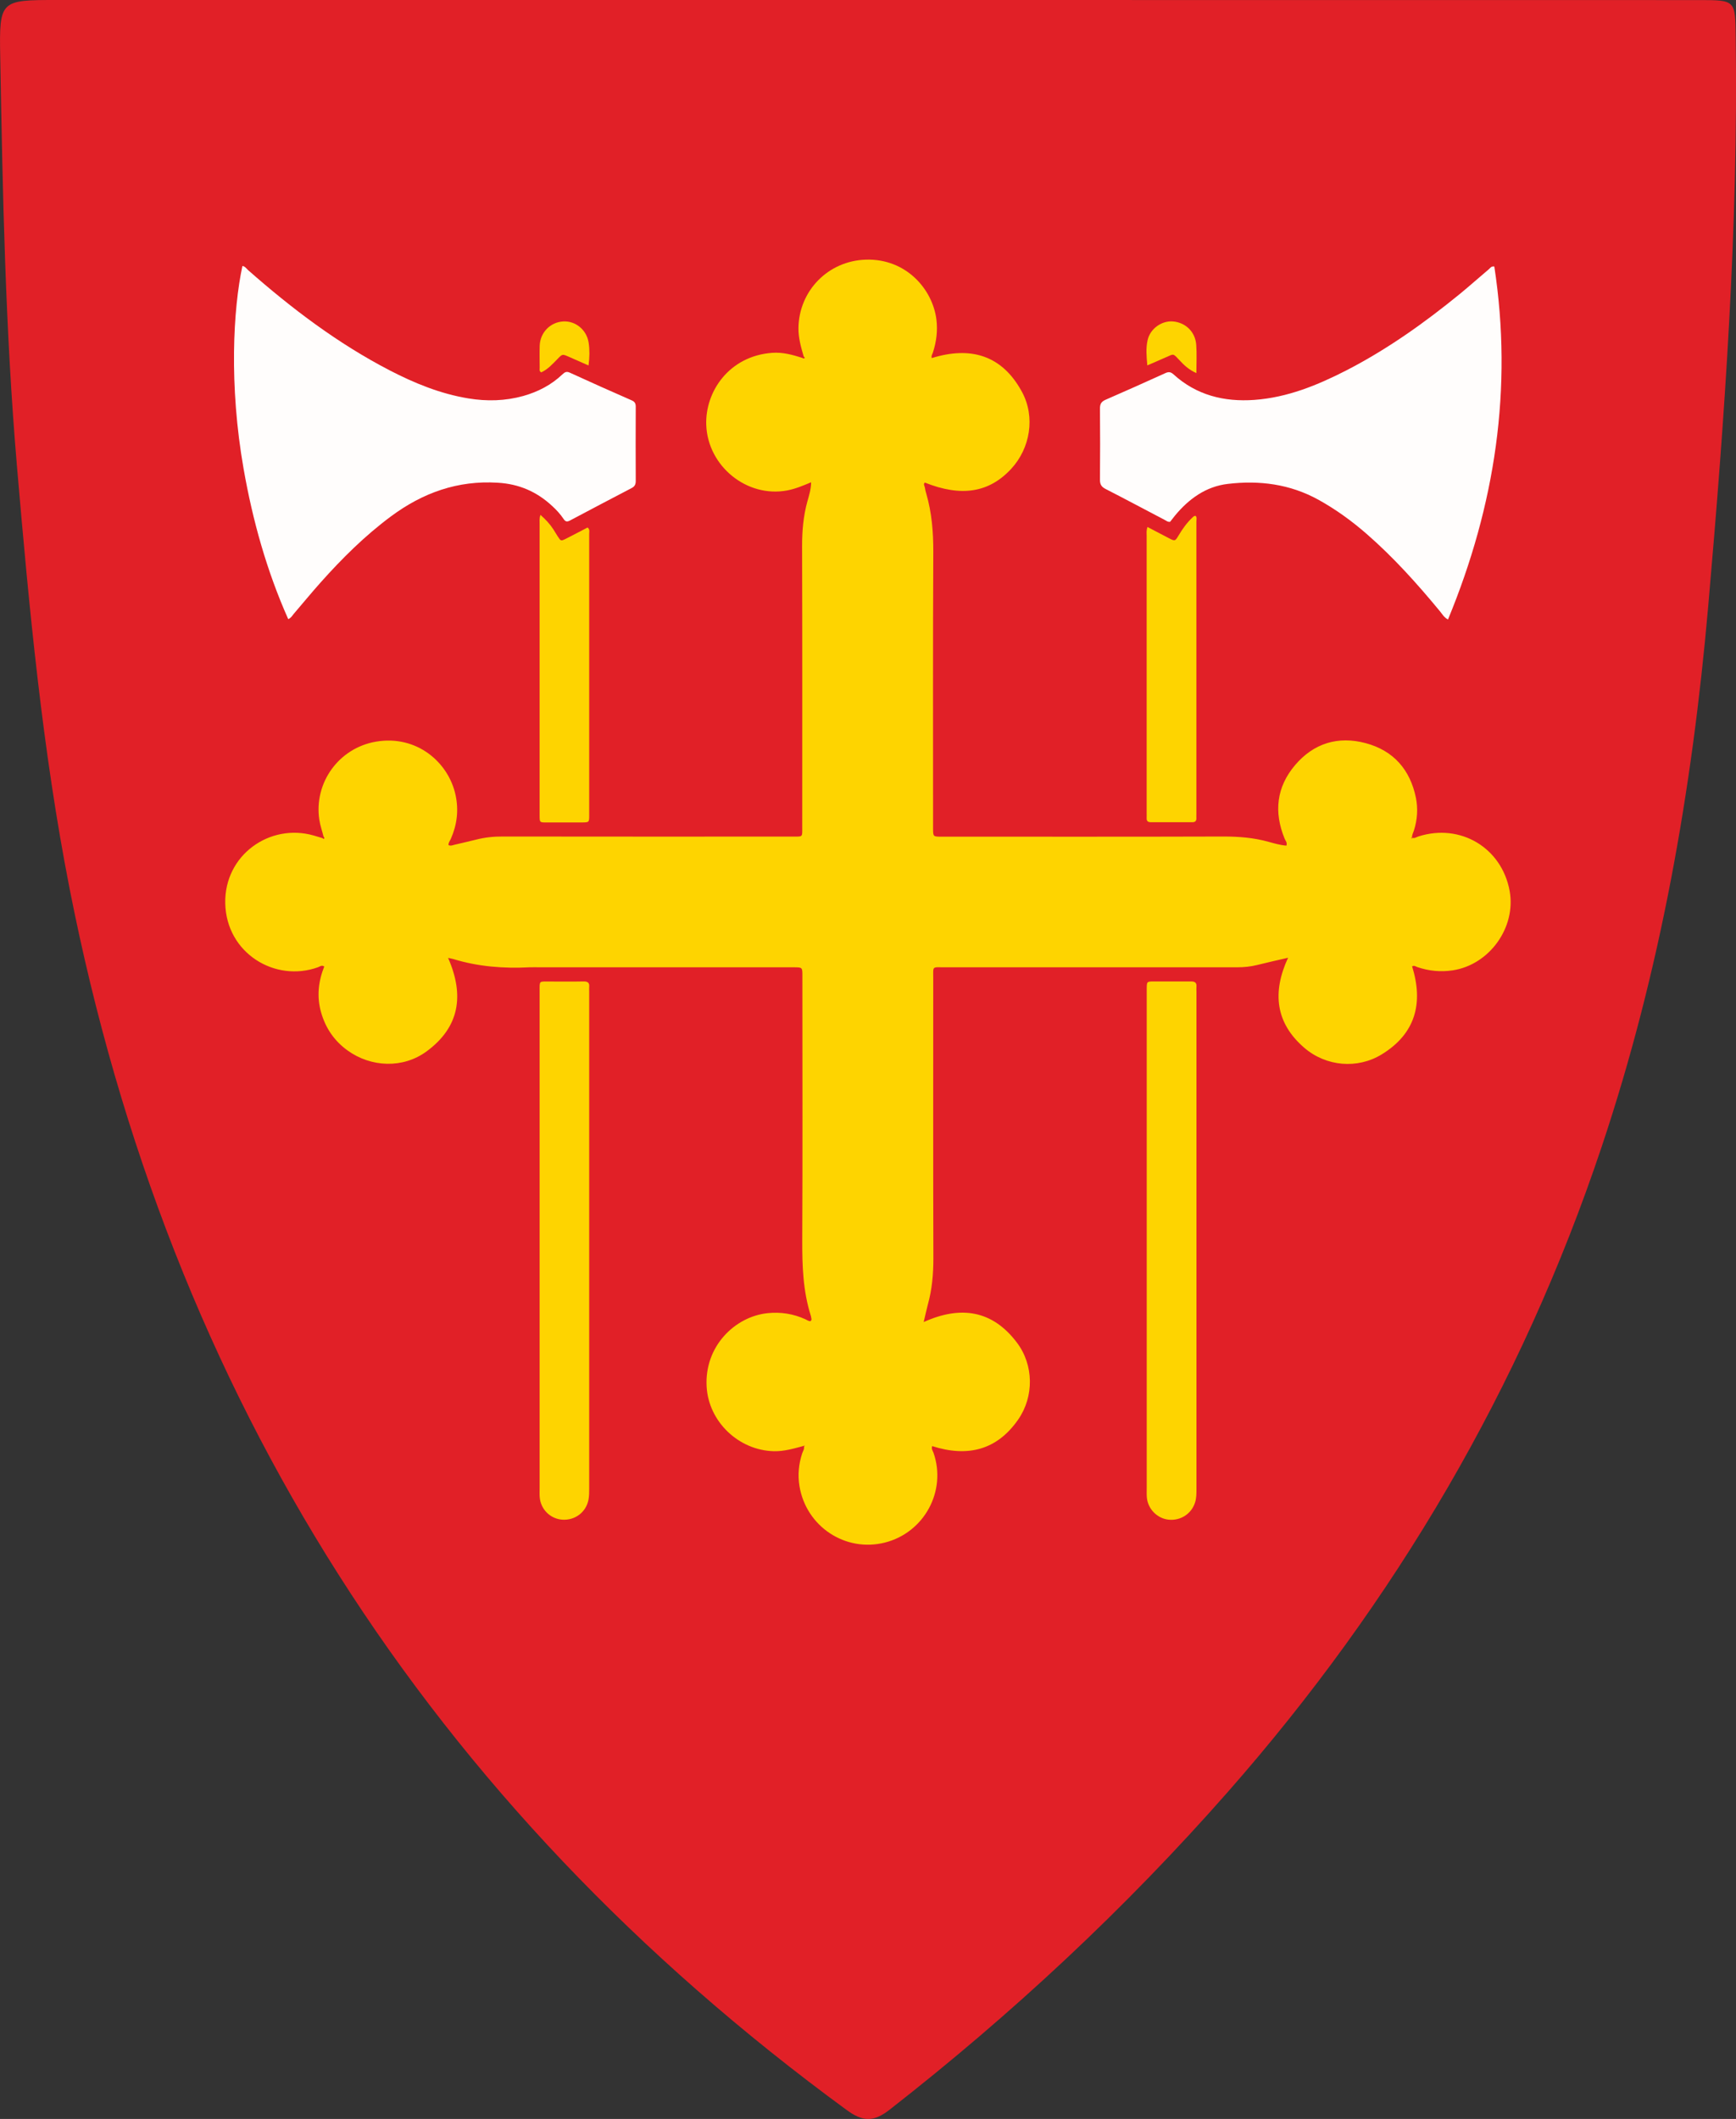 <?xml version="1.0" encoding="UTF-8"?>
<svg id="Layer_2" data-name="Layer 2" xmlns="http://www.w3.org/2000/svg" viewBox="0 0 234.59 286.29">
  <rect x="0" y="0" width="234.59" height="286.29" fill="#333333" stroke="none"/>
  <defs>
    <style>
      .cls-1 {
        fill: #fffdfc;
      }

      .cls-2 {
        fill: #fed400;
      }

      .cls-3 {
        fill: #e12027;
      }

      .cls-4 {
        fill: #e21f26;
      }
    </style>
  </defs>
  <g id="Layer_1-2" data-name="Layer 1">
    <path class="cls-3" d="M230.83,81.97c-2.18,24.89-6.46,49.26-14.39,72.96-10.88,32.53-27.91,61.47-50.56,87.22-13.87,15.77-29.13,29.98-45.67,42.89-2.19,1.71-3.64,1.62-5.81,.03C57.94,243.73,22.91,188.73,9.41,120.09c-3.7-18.85-5.48-37.98-7.12-57.12C.72,44.56,.36,26.12,.03,7.67-.11,.01,.02,0,7.7,0H117.52c37.35,0,74.7,0,112.06,.01,4.95,0,4.91,.01,4.97,4.96,.36,25.74-1.48,51.36-3.72,77Z"/>
    <g>
      <path class="cls-2" d="M190.79,113.16c.33,.18,.6-.06,.89-.15,5.66-1.81,11.25,1.52,12.32,7.35,.9,4.94-2.72,9.98-7.68,10.74-1.64,.25-3.21,.09-4.77-.43-.22-.07-.42-.27-.73-.11,1.55,4.97,.47,9.1-4.11,11.9-3.27,2-7.5,1.64-10.44-.88-3.92-3.36-4.37-7.51-2.21-12.18-1.47,.34-2.83,.64-4.18,.98-.89,.22-1.79,.31-2.71,.31-13.17-.01-26.35,0-39.52,0-1.73,0-1.54-.22-1.54,1.49,0,12.61-.02,25.22,.02,37.84,0,2.13-.18,4.2-.75,6.24-.2,.74-.35,1.49-.56,2.36,4.98-2.25,9.28-1.62,12.6,2.78,2.28,3.02,2.33,7.28,.17,10.39-2.89,4.17-6.88,5.11-11.62,3.59-.15,.37,.08,.64,.18,.91,1.79,5.17-1.26,10.77-6.56,12.12-5.34,1.36-10.67-2.16-11.56-7.65-.24-1.47-.1-2.94,.36-4.37,.1-.32,.36-.62,.23-1.04,0-.01,0,.01-.02,.04,.03,0,.06,.03,.08,.02,.02-.01,.02-.05,.03-.08-.02,0-.04-.01-.09,.02-1.35,.36-2.65,.75-4.05,.72-4.77-.12-8.81-4-9.08-8.71-.32-5.47,3.83-9.47,8.21-9.94,1.8-.19,3.49,.08,5.13,.82,.22,.1,.42,.27,.69,.26,.26-.19,.08-.44,.07-.66,0-.03-.02-.07-.03-.1-1.05-3.32-1.16-6.74-1.15-10.19,.06-11.7,.02-23.39,.02-35.09,0-.21,0-.42,0-.63,0-1.13,0-1.14-1.16-1.14-11.42,0-22.83,0-34.25,0-.49,0-.98-.02-1.48,0-3.49,.18-6.94-.09-10.3-1.12-.19-.06-.4-.08-.69-.15,2.22,5.03,1.57,9.36-2.93,12.65-3.16,2.31-7.48,2.15-10.66-.15-1.8-1.3-2.98-3.04-3.58-5.18-.59-2.11-.36-4.16,.44-6.16-.35-.22-.59,0-.84,.1-5.82,2.1-12.41-1.91-12.54-8.65-.13-6.51,6.02-10.84,11.94-9.15,.4,.12,.81,.24,1.21,.36,.05,.03,.13,.1,.15,.09,.12-.07,.07-.16,0-.24-.19-.78-.47-1.54-.59-2.35-.74-4.96,2.61-9.68,7.67-10.54,5.49-.93,9.81,2.79,10.75,7.25,.43,2.03,.19,3.98-.64,5.87-.12,.28-.35,.52-.32,.86,.29,.14,.55,.02,.82-.05,.96-.23,1.92-.44,2.87-.68,1.2-.31,2.4-.44,3.64-.43,12.82,.02,25.65,.01,38.47,.01,.25,0,.49,0,.74,0,1.37,0,1.26,.09,1.26-1.25,0-12.68,.02-25.37-.02-38.05,0-2.02,.17-3.98,.7-5.93,.23-.83,.51-1.67,.52-2.64-1.1,.46-2.12,.89-3.22,1.1-5.46,1.03-10.73-3.27-10.95-8.82-.18-4.5,3.07-9.34,8.9-9.77,1.43-.11,2.78,.27,4.13,.7,.09,.06,.18,.1,.24-.01,.01-.02-.06-.1-.09-.15-.37-1.28-.74-2.55-.72-3.91,.07-4.99,3.98-9.06,9.11-9.22,5.43-.16,9.01,3.98,9.53,8.08,.19,1.54,0,3-.47,4.46-.07,.23-.25,.43-.16,.76,5.24-1.63,9.51-.41,12.2,4.58,1.82,3.37,1.11,7.6-1.46,10.38-2.99,3.23-6.74,3.83-11.67,1.86-.25,.22-.03,.45,0,.67,.04,.28,.11,.55,.19,.82,.75,2.58,.96,5.21,.95,7.9-.06,12.19-.03,24.37-.03,36.56,0,.25,0,.49,0,.74,0,1.15,0,1.15,1.14,1.15,12.71,0,25.43,.02,38.14-.02,2.05,0,4.05,.16,6.03,.71,.8,.22,1.61,.46,2.44,.52,.14-.42-.13-.66-.24-.93-1.48-3.6-1.11-6.99,1.42-9.96,2.5-2.94,5.8-3.95,9.51-2.96,3.77,1,6.03,3.58,6.81,7.4,.29,1.46,.19,2.94-.26,4.37-.1,.33-.3,.64-.27,1.01-.08,.11-.1-.08-.07,.05,0,.02,.02,.05,.03,.05,.08-.02,.09-.06,.03-.12Z"/>
      <path class="cls-1" d="M32.77,35.94c.35,.05,.52,.34,.75,.55,5.89,5.19,12.12,9.91,19.12,13.54,3.38,1.75,6.88,3.18,10.66,3.8,2.49,.41,4.97,.35,7.41-.33,1.99-.56,3.79-1.49,5.29-2.92,.31-.29,.55-.44,1-.23,2.78,1.27,5.56,2.52,8.36,3.74,.44,.19,.55,.44,.55,.88-.01,3.34-.02,6.67,0,10.01,0,.49-.15,.76-.59,.98-2.77,1.44-5.53,2.9-8.29,4.36-.38,.2-.61,.19-.86-.19-.45-.67-1-1.27-1.6-1.81-2.06-1.9-4.44-2.93-7.29-3.1-5.43-.34-10.15,1.36-14.44,4.54-3.52,2.61-6.6,5.67-9.51,8.93-1.24,1.39-2.42,2.83-3.63,4.24-.2,.23-.33,.53-.75,.72-2.9-6.51-4.8-13.3-6.03-20.3-1.99-11.32-1.41-21.62-.16-27.42Z"/>
      <path class="cls-1" d="M201.93,36c2.52,16.47,.11,32.3-6.26,47.7-.55-.29-.77-.73-1.07-1.09-3.07-3.72-6.28-7.3-9.92-10.47-2.02-1.76-4.17-3.32-6.52-4.62-3.84-2.12-7.98-2.65-12.25-2.14-2.96,.35-5.26,2.02-7.14,4.29-.22,.27-.43,.55-.65,.83-.32,.05-.54-.16-.78-.28-2.64-1.38-5.27-2.79-7.93-4.15-.59-.3-.78-.64-.77-1.29,.03-3.2,.03-6.39,0-9.59,0-.62,.19-.93,.76-1.18,2.7-1.17,5.39-2.38,8.08-3.6,.44-.2,.72-.17,1.1,.17,3.1,2.82,6.84,3.74,10.92,3.45,4.46-.32,8.52-1.98,12.44-3.99,5.52-2.84,10.55-6.42,15.35-10.34,1.33-1.09,2.61-2.24,3.93-3.35,.17-.15,.3-.41,.72-.34Z"/>
      <path class="cls-2" d="M72.92,167.79c0-11.31,0-22.62,0-33.92,0-1.38-.08-1.26,1.24-1.26,1.58,0,3.16,.02,4.74-.01,.56,0,.77,.21,.72,.74-.02,.21,0,.42,0,.63,0,22.37,0,44.74,0,67.11,0,.53,0,1.05-.1,1.57-.34,1.67-1.81,2.78-3.53,2.67-1.64-.11-2.95-1.42-3.06-3.08-.03-.38-.01-.77-.01-1.16,0-11.1,0-22.19,0-33.29Z"/>
      <path class="cls-2" d="M154.96,167.67c0-11.17,0-22.34,0-33.51,0-.21,0-.42,0-.63,.02-.91,.02-.92,.94-.93,1.69,0,3.37,.01,5.06,0,.55,0,.77,.2,.72,.74-.02,.21,0,.42,0,.63,0,22.41,0,44.82,0,67.23,0,.6,0,1.19-.18,1.77-.47,1.54-1.94,2.51-3.57,2.35-1.53-.15-2.8-1.42-2.95-2.97-.04-.42-.02-.84-.02-1.26,0-11.13,0-22.27,0-33.4Z"/>
      <path class="cls-2" d="M73.04,69.57c.71,.63,1.27,1.23,1.73,1.94,.21,.32,.4,.66,.61,.98,.41,.62,.42,.63,1.07,.31,1-.5,1.98-1.03,2.95-1.53,.33,.26,.22,.56,.22,.83,0,12.68,0,25.35,0,38.03,0,.98-.01,.98-.99,.99-1.62,0-3.23,0-4.85,0-.85,0-.85-.02-.86-.89,0-.18,0-.35,0-.53,0-12.96,0-25.91,0-38.87,0-.37-.06-.75,.11-1.25Z"/>
      <path class="cls-2" d="M155.08,71.21c1.02,.53,1.94,1.02,2.87,1.5,.82,.42,.84,.43,1.3-.34,.54-.91,1.15-1.77,1.93-2.49,.1-.09,.19-.2,.39-.18,.2,.22,.1,.51,.1,.77,0,13.17,0,26.35,0,39.52,0,.18-.01,.35,0,.53,.02,.4-.16,.57-.56,.57-1.86,0-3.72,0-5.59,0-.39,0-.59-.15-.57-.56,.01-.25,0-.49,0-.74,0-12.47,0-24.94,0-37.42,0-.35-.06-.7,.12-1.18Z"/>
      <path class="cls-2" d="M161.67,50.41c-1.06-.47-1.72-1.13-2.36-1.82-.8-.85-.69-.79-1.68-.35-.83,.36-1.65,.72-2.59,1.13-.11-1.23-.21-2.34,.04-3.42,.35-1.56,1.92-2.65,3.44-2.52,1.69,.15,3,1.4,3.13,3.15,.09,1.21,.02,2.44,.02,3.83Z"/>
      <path class="cls-2" d="M79.53,49.38c-1.02-.45-1.88-.83-2.74-1.21-.79-.34-.8-.34-1.42,.3-.68,.69-1.33,1.43-2.23,1.84-.32-.17-.2-.44-.21-.66-.01-.98-.03-1.96,0-2.94,.06-1.79,1.44-3.19,3.19-3.28,1.68-.09,3.18,1.16,3.43,2.9,.14,.96,.13,1.93-.02,3.05Z"/>
      <path class="cls-4" d="M108.64,48.19c.03,.05,.11,.12,.09,.15-.06,.12-.16,.07-.24,.01,.05-.05,.1-.11,.15-.16Z"/>
      <path class="cls-4" d="M43.75,113.08c.06,.08,.11,.17,0,.24-.02,.01-.1-.06-.15-.09,.05-.05,.1-.1,.15-.15Z"/>
      <path class="cls-4" d="M190.79,113.16c.07,.06,.06,.1-.03,.12,0,0-.02-.03-.03-.05-.03-.14-.01,.06,.07-.05,0,0-.02-.01-.02-.01Z"/>
      <path class="cls-4" d="M108.63,195.32s.04,.01,.07,.02c0,.03-.01,.07-.03,.08-.02,.01-.06,0-.08-.02l.05-.08Z"/>
    </g>
  </g>
</svg>